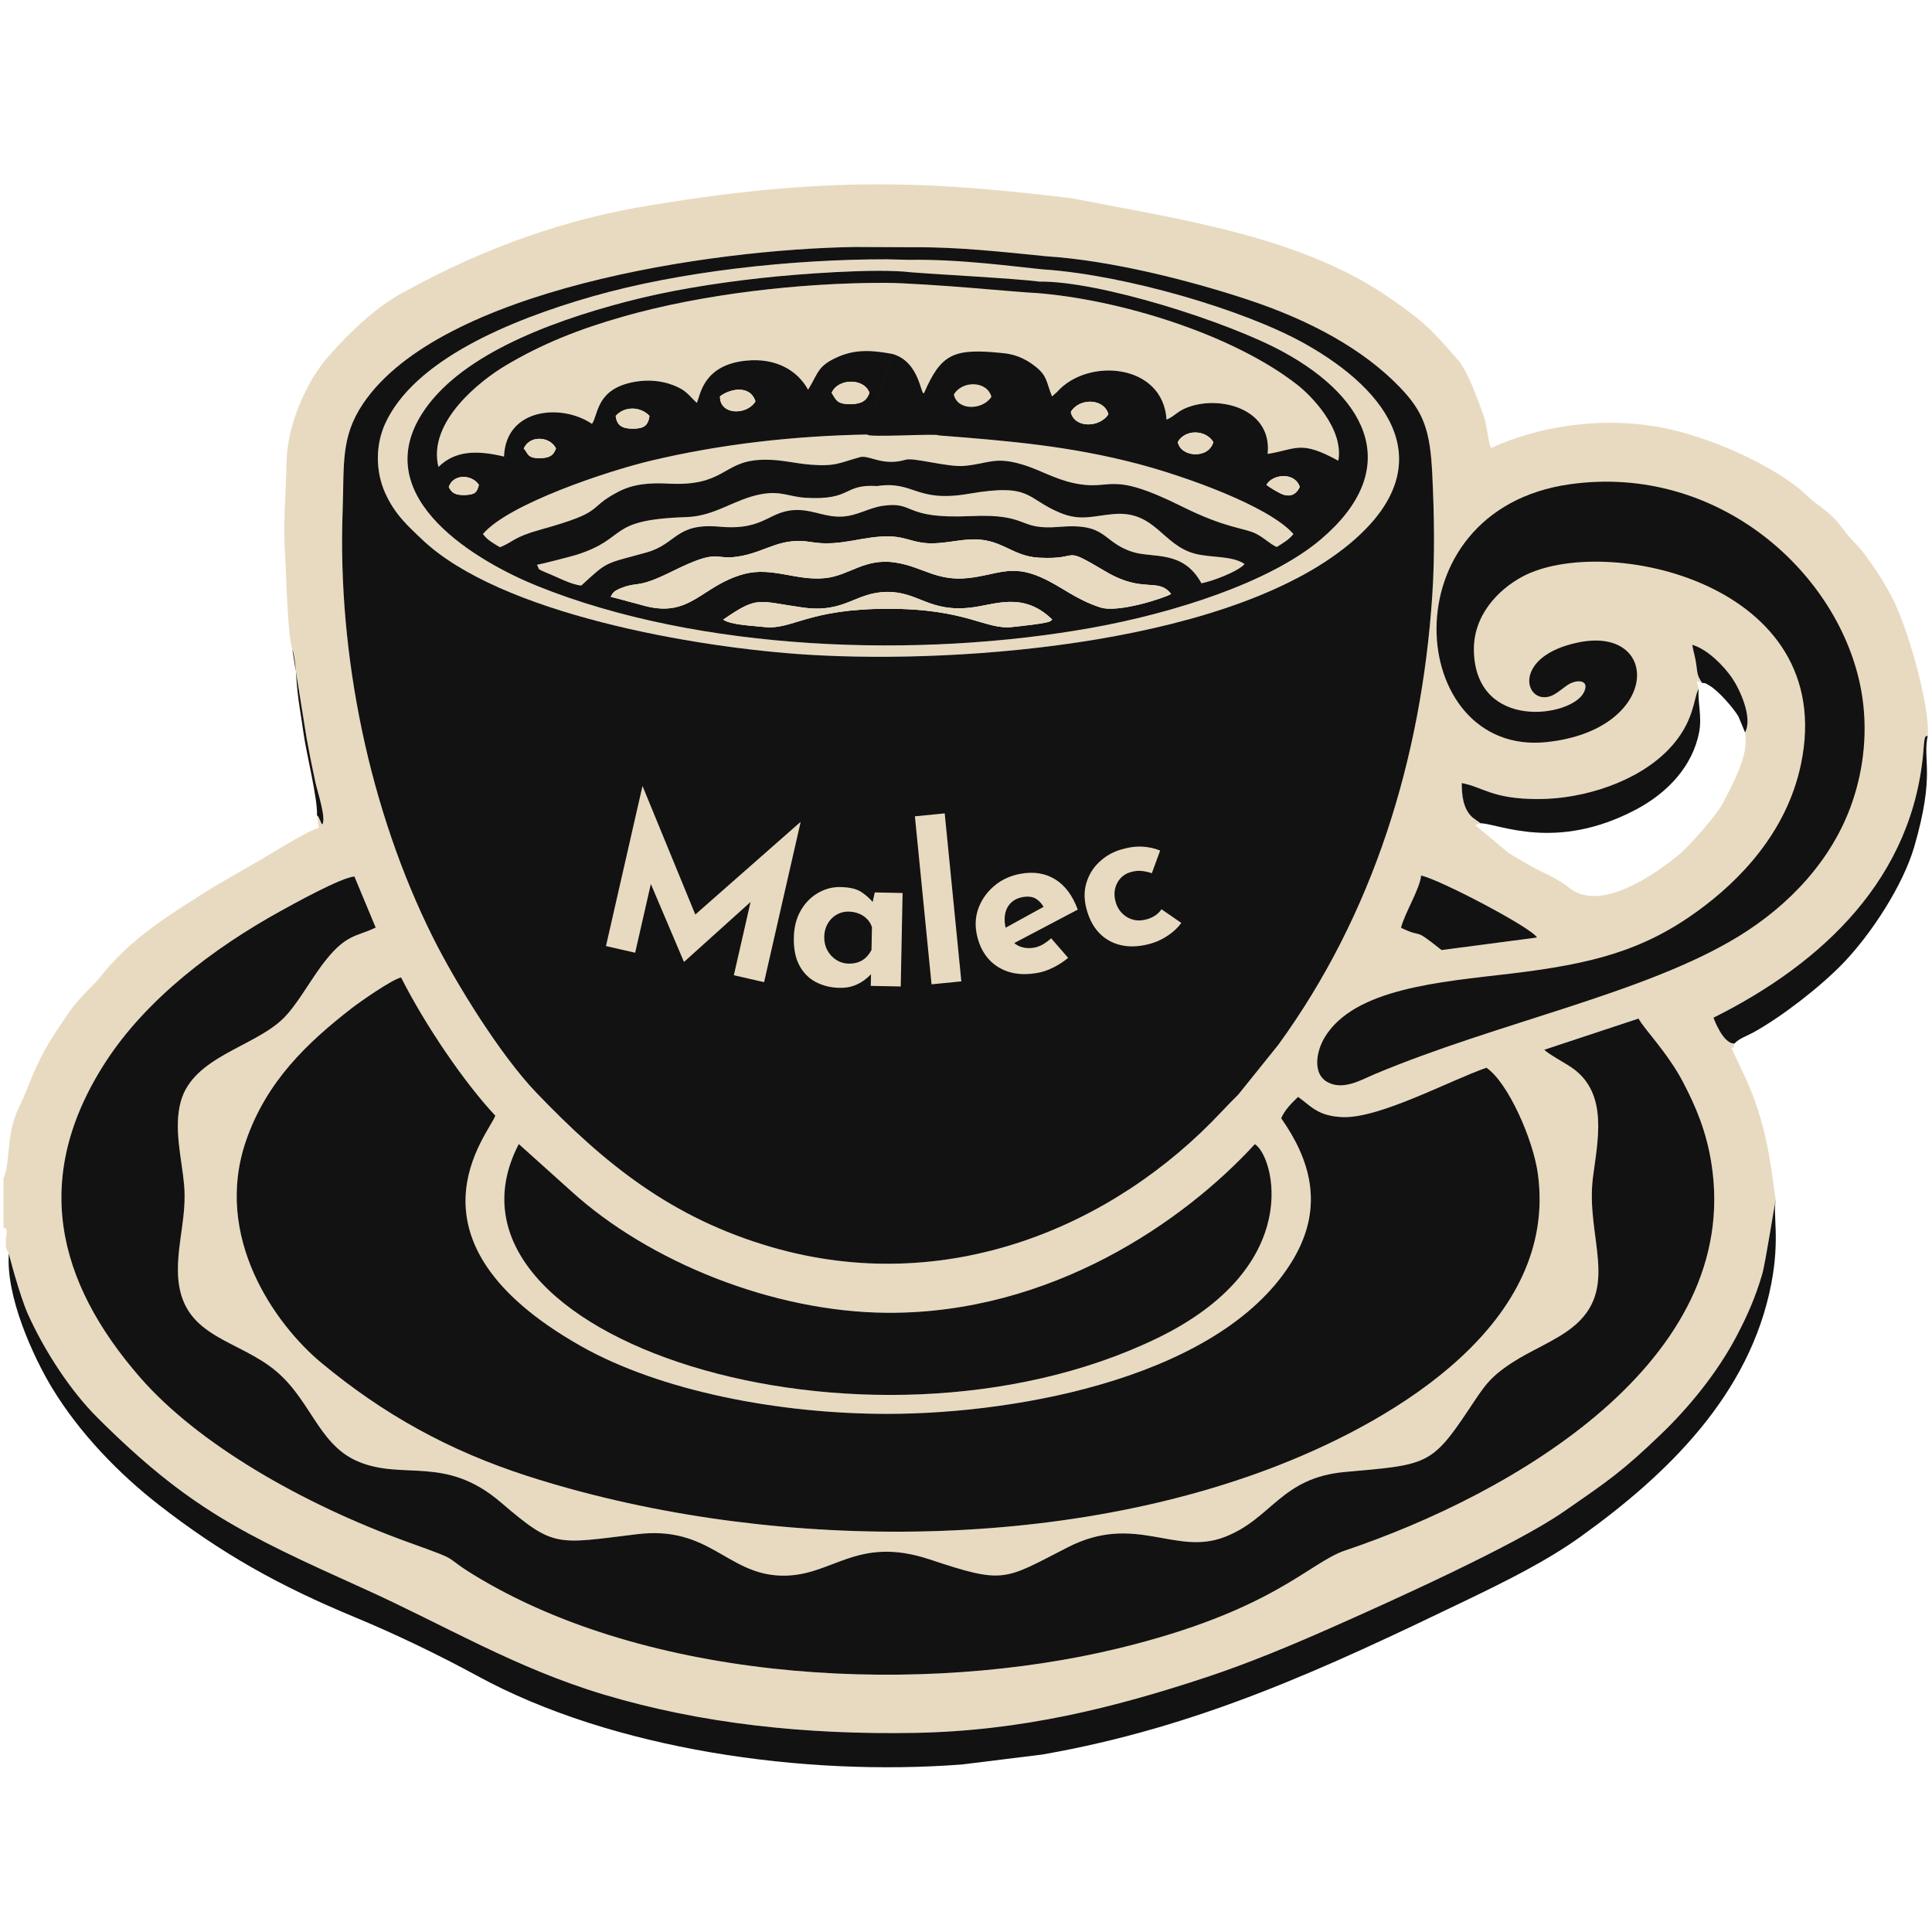 <?xml version="1.0" encoding="UTF-8"?>
<!DOCTYPE svg PUBLIC "-//W3C//DTD SVG 1.1//EN" "http://www.w3.org/Graphics/SVG/1.1/DTD/svg11.dtd">
<!-- Creator: CorelDRAW 2021 (64-Bit) -->
<svg xmlns="http://www.w3.org/2000/svg" xml:space="preserve" width="43.349mm" height="43.349mm" version="1.1" style="shape-rendering:geometricPrecision; text-rendering:geometricPrecision; image-rendering:optimizeQuality; fill-rule:evenodd; clip-rule:evenodd"
viewBox="0 0 4334.92 4334.92"
 xmlns:xlink="http://www.w3.org/1999/xlink"
 xmlns:xodm="http://www.corel.com/coreldraw/odm/2003">
 <defs>
  <style type="text/css">
   <![CDATA[
    .fil2 {fill:none}
    .fil1 {fill:#121212}
    .fil0 {fill:#E8DAC0}
    .fil3 {fill:#E8DAC0;fill-rule:nonzero}
   ]]>
  </style>
 </defs>
 <g id="Capa_x0020_1">
  <g id="_1990418853200">
   <g>
    <path class="fil0" d="M1164.05 2566.92l116.6 104.8c175.21,159.88 454.87,272.31 710.11,273.83 367.19,2.18 665.27,-204.4 824.73,-378.37 42.26,24.32 116.13,273.68 -220.38,436.06 -649.59,313.48 -1657.44,-1.54 -1431.06,-436.32zm1710.56 -57.89c8.2,-18.95 24.02,-34.75 38,-47.91 28.52,20.22 44.21,43.6 100.76,45.38 83.1,2.61 238.16,-81.59 321.75,-110.82 48.53,32.89 105.03,161.1 115.5,238.2 45.25,333.44 -315.71,549.55 -581.04,653.55 -508.26,199.24 -1170.16,190.6 -1686.14,24.41 -176.58,-56.88 -323.29,-138.62 -462,-253.62 -103.06,-85.44 -244.23,-281.94 -169.28,-499.03 45.84,-132.79 137.09,-219.45 236.52,-296.73 17.35,-13.48 89.94,-64.54 111.25,-69.36 53.71,106.39 141.91,236.2 211.45,310.12 -11.93,37.73 -229.72,277.96 191.18,516.57 179.8,101.93 446.63,152.57 688.2,152.57 301.2,-0.01 756.96,-85.75 911.36,-347.56 70.14,-118.94 36.75,-224.38 -27.51,-315.77zm268.87 -427.31c7.92,-32.18 43.15,-88.91 45.05,-117.2 38.93,7.34 249.97,117.78 260.04,139.04l-214.15 28.13c-69.05,-54.93 -36.69,-23.6 -90.94,-49.97zm321.41 273.67l211.6 -70.01c12.48,23.43 65.14,76.36 99.88,142.59 29.22,55.73 52.33,111.14 63.51,181.54 70.45,443.59 -443.74,742.12 -821.75,869.4 -81.62,27.49 -161.46,135.66 -509.84,219.86 -432.98,104.66 -1029.56,79.48 -1427.79,-154.64 -101.66,-59.75 -29.15,-34.97 -162.04,-82.87 -242.63,-87.45 -475.51,-222.95 -604.06,-370.58 -188.18,-216.11 -244.41,-450.04 -77.48,-707.87 91.85,-141.86 243.36,-256.15 391.46,-338.02 29.51,-16.31 137.22,-76.14 166.85,-78.23l47.75 114.62c-43.14,21.53 -67.23,12.28 -121.33,85.44 -28.69,38.8 -57.2,90.74 -86.95,119.47 -65.57,63.32 -200.62,85.2 -228.73,184.38 -17.04,60.12 1.92,128.92 7.14,187.72 6.05,68.23 -14.08,125.15 -13.88,191.74 0.42,142.94 116.33,150.78 205.25,214.83 92.42,66.57 105.33,174.56 198.55,214.31 102.03,43.51 195.54,-15.41 320.91,91.99 119.94,102.74 123.32,93.39 305.68,71.27 161.71,-19.61 200.41,88.5 321.22,92.94 116.21,4.28 168.6,-91.79 335.42,-36.26 168.74,56.17 165.4,46.42 309.87,-27.44 151.02,-77.21 239.97,20.06 351.48,-22.89 106.93,-41.17 125.99,-133.06 270.68,-145.99 181.31,-16.19 193.03,-13.87 276.05,-138.36 36.11,-54.15 46.3,-72.79 98.98,-107.21 41.87,-27.35 95.39,-48 133.44,-77.88 110.49,-86.75 30.37,-203.01 47.39,-337.22 10.48,-82.54 35.02,-187.41 -45.31,-245 -16.43,-11.78 -51.93,-30.02 -63.95,-41.63zm450.55 -712.04c6.93,41.16 -12.29,81.68 -26.5,113.13 -6.37,14.08 -14.88,28.66 -22.6,44.52 -11.93,24.5 -74.82,96.22 -97,114.78 -54.13,45.32 -176.24,130.67 -245.8,78.09 -38.07,-28.78 -51.81,-30 -88.45,-50.69 -17.39,-9.83 -28.71,-16.14 -45.21,-26.24 -7.12,-4.36 -2.53,-1.21 -8.37,-5.92l-71.17 -59.48 11.6 -4.38 -17.78 -12.8c-21.49,-19.09 -24.51,-50.85 -24.29,-77.37 48.26,9.07 67.55,35.75 170.48,35.91 104.58,0.16 223.59,-39.54 292.38,-110.16 61.16,-62.8 56.62,-118.85 68.83,-136.98l-4.33 -17.44 11.5 3.79c-9.99,-17.19 -9.54,-16.03 -12.68,-40.8 -1.99,-15.61 -6.63,-29.94 -9.12,-44.57 34.96,10.17 71.52,48.33 89.3,74.26 16.94,24.7 47.31,89.11 29.21,122.35zm-410.15 -377.86c0,0 0,0 0,0l0 0zm-2521.52 -217.71c36.61,-36.55 85.68,-38.25 147.1,-23.32 3.81,-108.53 128.75,-119.85 197.31,-73.43 14.63,-19.54 8.09,-78.85 96.18,-94.36 28.88,-5.09 59.01,-2.76 84.79,7.08 30.32,11.58 32.8,19.83 54.29,40.24 7.72,-14.78 12.08,-84.83 110.36,-94.78 67.86,-6.87 116.01,22.53 139.31,65.25 23.71,-38.1 20.43,-53.48 68.05,-74.11 40.05,-17.35 77.35,-14.32 120.74,-6.26 -2.35,30.01 -43.89,159.65 -55.68,180.82 -167.07,3.26 -329.13,21.52 -485.84,58.79 -96.27,22.89 -319.76,96.92 -376.83,164.58 10.32,13.57 22.16,20.02 38.18,29.56 28.8,-11.04 29.14,-22.3 90.66,-39.37 151.25,-41.95 100.03,-46.12 175.03,-85.11 33.48,-17.41 68.73,-20.49 113.61,-18.2 122.73,6.28 120.71,-47.89 201.42,-53.14 44.79,-2.92 75.27,7.19 115.37,10.52 57.36,4.75 67.31,-4.72 110.18,-16.34 -11.71,76.37 -32.12,95.9 -119.88,90.73 -37.87,-2.23 -55.12,-16.04 -99.12,-8.29 -61.31,10.79 -102.87,49.44 -169.35,51.61 -181.38,5.94 -127.38,46.82 -246.4,84.69 -10.9,3.47 -78.6,20.86 -88.43,22.34 10.65,19.31 -4.56,1.9 8.52,12.21 0.32,0.25 11.15,4.99 13.35,5.86 24.54,9.58 53.49,26.08 77.48,28.51 61.11,-55.93 50.22,-47.63 146.54,-74.33 68.23,-18.92 64.69,-66.78 164.13,-57.74 105.44,9.58 109.95,-39.98 179.24,-37.36 34.12,1.3 59.34,16.59 96.06,14.61 33.72,-1.81 58.52,-19.52 90.91,-24.14 73.73,-10.53 42.62,30.06 196.96,23.14 134.92,-6.05 102.67,32.31 199.19,24.1 108.41,-9.22 94.01,33.75 163.76,56.18 46.16,14.84 113.62,-5.1 154.71,70.42 23.39,-4.1 83,-26.56 96.84,-43.24 -28.29,-19.12 -74.03,-13.55 -110.77,-22.99 -73.76,-18.96 -89.4,-96.71 -182.1,-89.14 -46.93,3.84 -74.24,16.54 -120.66,-2.6 -78.06,-32.19 -63.16,-67.21 -204.72,-42.92 -120.83,20.74 -121.55,-29.52 -206.49,-17.29l-36.17 -9.32 99.75 -49.48c16.39,-6.45 94.84,17.08 132.46,13.59 54.87,-5.09 68.08,-22 131.83,-2.55 37.15,11.32 70.21,31.61 112.48,40.94 90.15,19.91 74.88,-31.51 244.49,53 98.74,49.21 139.31,47.57 164.97,60.49 20.33,10.24 29.67,21.98 47.02,30.1 15.33,-9.38 26.78,-16.09 37.6,-29.05 -55.31,-63.19 -245.47,-130.4 -350.09,-157.77 -150.55,-39.4 -285.78,-51.17 -446.51,-63.55 8.49,-17.94 42.31,-43.42 56.63,-62.51 32.45,-1.52 41.12,-1.23 59.17,-17.37 0.02,-19.92 -1.18,-18.54 -13.54,-30.08 9.29,-25.48 34.22,-43.72 43.9,-74.5 32.2,3.02 56.05,17.02 74.22,32.11 23.75,19.72 21.55,32.25 34.48,64.92l11.56 -10.37c68.8,-77.57 237.65,-63.55 245.39,62.44 21.76,-9.43 24.13,-20.95 56.17,-30.63 73.37,-22.16 180.95,10.61 170.64,107.52 66.16,-10.62 72.88,-31.57 158.64,15.22 12.83,-72.1 -61.83,-146.64 -91.72,-170.06 -145.94,-114.35 -400.62,-191.92 -586.73,-206.26l7.24 -25.58c134.84,-1.68 423.47,89.92 547.75,157.82 194.36,106.18 267.34,265.55 83.9,420.88 -114.35,96.82 -331.04,165.28 -512.77,197.94 -387.89,69.71 -880.37,53.19 -1244.14,-93.31 -130.29,-52.48 -381.99,-195.29 -259.25,-387.38 80,-125.19 272.52,-202.48 459.35,-251.16 95.89,-24.99 196.9,-41.1 301.59,-52.79 78.65,-8.78 263.33,-24.25 336.65,-12.8 1.13,34.97 -22.45,23.67 -58.77,23.62 -189.68,-0.29 -410.24,24.94 -588.94,76.04 -98.47,28.16 -181.09,60.82 -263.8,110.26 -52.99,31.67 -174.8,124.8 -149.45,226.85zm1006.99 -465.94c-216.1,-0.22 -465.8,27.26 -661.97,83.38 -187.19,53.56 -399.71,143.38 -464.6,285.37 -22.09,48.35 -21.47,107.04 -0.31,154.81 21.66,48.89 52.6,75.83 82.78,104.66 174.86,167.11 612.89,243.08 864.72,258.83 356.16,22.27 966.63,-27.53 1228.42,-258.67 190.53,-168.22 81.65,-330.6 -112.59,-439.31 -136.9,-76.63 -403.21,-153.74 -583.85,-166.21l4.16 -29.67c145.96,9.39 320.22,53.95 448.83,96.18 143.13,47.01 262.41,112.22 344.72,197.81 53.24,55.36 67.82,96.21 72.58,194.73 4.39,90.82 6.04,183.12 -0.09,273.91 -24.72,366.6 -133.26,715.13 -345.47,1006.78l-89.92 111.8c-15.65,15.71 -22.57,22.47 -35.59,36.42 -244.29,261.77 -621.01,419.05 -1011.76,305.44 -223.65,-65.03 -373.75,-186.06 -527.6,-346.58 -80.4,-83.88 -180.57,-245.34 -232.17,-348.83 -141.43,-283.7 -214.17,-631.01 -202.24,-957.41 3.74,-102.17 -5.09,-164.15 45.81,-239.6 172.93,-256.38 778.85,-346.77 1104.12,-351.49l134.24 0.61 -1.08 9.98 -1.52 14.07c-5.45,2.09 -3.23,2.97 -11.84,4.18l-47.78 -1.19zm-527.32 -121.82c-192.37,29.8 -379.36,97.63 -549.38,191.1 -66.43,33.48 -127.79,92.64 -176.8,148.05 -52.1,58.91 -92.51,157.49 -94.2,235.86 -1.64,75.58 -8.29,137.92 -3.4,211.04 2.66,39.89 5.43,180.07 16.08,209.52l32.04 199.72c6.12,33.99 12.68,66.67 19.96,100.2 4.66,21.44 24.59,80.03 15.47,94.45 -6.43,-8.67 0.4,0.84 -4.83,-8.92 -7.14,-13.32 0.6,-3.53 -7.2,-11.8l4.14 28.22c-23.4,4.62 -130.61,72.79 -145.71,80.44l-91.19 52.67c-98.49,62.68 -184.97,112.91 -258.29,207.38 -7.03,9.06 -43.63,41.68 -65.55,73.74 -51.48,75.3 -65.11,98.62 -98.66,183.33 -13.03,32.91 -26.95,47.02 -34.41,105.67 -3.22,25.33 -4.15,63.29 -13.69,83.16l0 111.35c13.1,0 5.06,15.19 5.23,27.58 0.21,15.64 -1.14,19.03 7.02,28.07 -4.01,-8.65 24.25,97.17 42.59,137.75 37.19,82.31 94.81,171.36 156.4,232.68 203.19,202.29 324.18,260.14 596.52,382.95 182.57,82.33 339.81,178.24 539.83,238.07 217.65,65.12 452.12,90.3 697.77,85.83 239.04,-4.36 446.57,-56.36 653.93,-125.02 94.18,-31.19 189.51,-71.02 278.45,-110.34 133.42,-58.98 413.36,-185.17 522.21,-260.51 101.04,-69.94 130.44,-89.23 219.26,-174.44 60.5,-58.01 125.71,-136.7 169.27,-219.72 23.85,-45.43 41.78,-85.4 57.58,-138.98 7.68,-26.06 28.27,-162.55 30.6,-166.23l-1.59 -9.29c-11.01,-85.15 -22.56,-166.77 -63.94,-259.47l-34.35 -73.54c15.87,-0.06 0.32,1.83 7.45,-9.28 -25.67,2.04 -46.91,-55.64 -47.37,-57.94 244.08,-121.74 450.24,-313.88 471.47,-605.17 2.52,-34.45 5.08,-23.2 9.27,-28.04 5.14,-60.79 -40.37,-227.56 -75.72,-301 -17.87,-37.12 -59.98,-103.19 -86.19,-129.43 -42.13,-42.17 -23.87,-43.41 -95.72,-95.45l-30.49 -27.63c-3.43,-3.13 -12.54,-9.66 -16.46,-12.49 -79.83,-57.53 -204.56,-109.8 -303.44,-126.85 -124.88,-21.53 -261.69,-2.34 -372.18,47.86 -7.09,-17.6 -8.34,-50.62 -16.77,-73.59 -11.57,-31.51 -35.91,-102.79 -60.07,-127.16 -59.7,-68.69 -73.48,-82.14 -148.26,-134.55 -200.92,-140.8 -479.99,-178.77 -717.51,-225.39 -281.21,-32.8 -518.6,-54.55 -939.17,15.54z"/>
   </g>
   <path class="fil1" d="M2038.54 583.03c115.58,-2.23 242.14,15.75 304.82,21.67l4.16 -29.67c-98.18,-9.82 -197.39,-20.84 -294.54,-20.23l-134.24 -0.61c-325.27,4.72 -931.19,95.11 -1104.12,351.49 -50.9,75.45 -42.07,137.43 -45.81,239.6 -11.93,326.4 60.81,673.71 202.24,957.41 51.6,103.49 151.77,264.95 232.17,348.83 153.85,160.52 303.95,281.55 527.6,346.58 390.75,113.61 767.47,-43.67 1011.76,-305.44 13.02,-13.95 19.94,-20.71 35.59,-36.42l89.92 -111.8c212.21,-291.65 320.75,-640.18 345.47,-1006.78 6.13,-90.79 4.48,-183.09 0.09,-273.91 -4.76,-98.52 -19.34,-139.37 -72.58,-194.73 -82.31,-85.59 -201.59,-150.8 -344.72,-197.81 -128.61,-42.23 -302.87,-86.79 -448.83,-96.18l-4.16 29.67c180.64,12.47 446.95,89.58 583.85,166.21 194.24,108.71 303.12,271.09 112.59,439.31 -261.79,231.14 -872.26,280.94 -1228.42,258.67 -251.83,-15.75 -689.86,-91.72 -864.72,-258.83 -30.18,-28.83 -61.12,-55.77 -82.78,-104.66 -21.16,-47.77 -21.78,-106.46 0.31,-154.81 64.89,-141.99 277.41,-231.81 464.6,-285.37 196.17,-56.12 445.87,-83.6 661.97,-83.38l47.78 1.19z"/>
   <path class="fil1" d="M2874.61 2509.03c64.26,91.39 97.65,196.83 27.51,315.77 -154.4,261.81 -610.16,347.55 -911.36,347.56 -241.57,0 -508.4,-50.64 -688.2,-152.57 -420.9,-238.61 -203.11,-478.84 -191.18,-516.57 -69.54,-73.92 -157.74,-203.73 -211.45,-310.12 -21.31,4.82 -93.9,55.88 -111.25,69.36 -99.43,77.28 -190.68,163.94 -236.52,296.73 -74.95,217.09 66.22,413.59 169.28,499.03 138.71,115 285.42,196.74 462,253.62 515.98,166.19 1177.88,174.83 1686.14,-24.41 265.33,-104 626.29,-320.11 581.04,-653.55 -10.47,-77.1 -66.97,-205.31 -115.5,-238.2 -83.59,29.23 -238.65,113.43 -321.75,110.82 -56.55,-1.78 -72.24,-25.16 -100.76,-45.38 -13.98,13.16 -29.8,28.96 -38,47.91z"/>
   <path class="fil1" d="M3464.89 2355.39c12.02,11.61 47.52,29.85 63.95,41.63 80.33,57.59 55.79,162.46 45.31,245 -17.02,134.21 63.1,250.47 -47.39,337.22 -38.05,29.88 -91.57,50.53 -133.44,77.88 -52.68,34.42 -62.87,53.06 -98.98,107.21 -83.02,124.49 -94.74,122.17 -276.05,138.36 -144.69,12.93 -163.75,104.82 -270.68,145.99 -111.51,42.95 -200.46,-54.32 -351.48,22.89 -144.47,73.86 -141.13,83.61 -309.87,27.44 -166.82,-55.53 -219.21,40.54 -335.42,36.26 -120.81,-4.44 -159.51,-112.55 -321.22,-92.94 -182.36,22.12 -185.74,31.47 -305.68,-71.27 -125.37,-107.4 -218.88,-48.48 -320.91,-91.99 -93.22,-39.75 -106.13,-147.74 -198.55,-214.31 -88.92,-64.05 -204.83,-71.89 -205.25,-214.83 -0.2,-66.59 19.93,-123.51 13.88,-191.74 -5.22,-58.8 -24.18,-127.6 -7.14,-187.72 28.11,-99.18 163.16,-121.06 228.73,-184.38 29.75,-28.73 58.26,-80.67 86.95,-119.47 54.1,-73.16 78.19,-63.91 121.33,-85.44l-47.75 -114.62c-29.63,2.09 -137.34,61.92 -166.85,78.23 -148.1,81.87 -299.61,196.16 -391.46,338.02 -166.93,257.83 -110.7,491.76 77.48,707.87 128.55,147.63 361.43,283.13 604.06,370.58 132.89,47.9 60.38,23.12 162.04,82.87 398.23,234.12 994.81,259.3 1427.79,154.64 348.38,-84.2 428.22,-192.37 509.84,-219.86 378.01,-127.28 892.2,-425.81 821.75,-869.4 -11.18,-70.4 -34.29,-125.81 -63.51,-181.54 -34.74,-66.23 -87.4,-119.16 -99.88,-142.59l-211.6 70.01z"/>
   <path class="fil1" d="M1622.65 1390.33c78.36,-54.13 76.88,-41.54 178.24,-27.26 95.62,13.48 117.41,-34.44 189.78,-34.95 70.44,-0.49 94.14,46.2 188.46,35.05 54.19,-6.4 116.93,-36.5 182.05,27.16 -1.06,0.78 -2.6,0.73 -3.19,2.3 -2.27,6.04 -79.43,13.37 -86.15,14.16 -61.04,7.11 -101.34,-41.31 -281.08,-40.85 -181.1,0.45 -213.37,48.42 -277.01,40.86 -24.82,-2.96 -73.1,-4.29 -91.1,-16.47zm-252.34 -51.27c4.53,-7.47 3.86,-12.8 28.94,-21.61 34.7,-12.2 31.67,2.79 108.67,-35.29 114.91,-56.85 88.31,-21.03 158.12,-35.22 56.4,-11.47 86.43,-41.83 154.08,-30.66 68.43,11.3 116.77,-15.38 180.42,-12.53 30.78,1.37 49.8,13.6 81.39,15.18 30.55,1.52 61.01,-6.18 91.26,-8.31 73.53,-5.18 94.68,37.44 158.27,40.75 99.33,5.17 45.58,-30.25 150.7,31.71 83.41,49.16 116.22,11.73 145.46,49.64 -13.97,8.64 -118.64,43.26 -158.89,30.14 -57.3,-18.69 -86.2,-46.85 -133.04,-67.55 -67.62,-29.88 -98.07,-5.45 -162.64,1.62 -72.65,7.94 -103.12,-25.86 -165.23,-34.92 -68.45,-9.99 -102.11,29.55 -156.41,35.13 -64.79,6.65 -119.6,-26.2 -182.84,-8.96 -93.78,25.58 -118.45,97.68 -219.8,71.81 -26.21,-6.69 -52.98,-14.59 -78.46,-20.93zm-363.36 -246.41c10.03,-30.1 51.89,-28.47 67.52,-4.8 -4.17,18.14 -10.22,21.9 -30,22.76 -22.45,0.97 -30.9,-4.36 -37.52,-17.96zm1834.66 -4.8c13.24,-24.27 64.02,-29.49 74.72,4.8 -6.93,14.67 -18,22.43 -35.46,17.63 -9.93,-2.73 -35.37,-18.69 -39.26,-22.43zm-1666.36 -81.62c13.89,-31.08 59.5,-26.58 72.21,0 -5.43,14.72 -12.8,21.14 -34.48,21.68 -30.5,0.77 -27.4,-10.05 -37.73,-21.68zm1467.43 -14.4c16.08,-28.94 62.4,-28.33 79.7,0 -10.41,38.73 -73.35,34.27 -79.7,0zm-1261.25 -58.47c19.66,-22.4 55.46,-21.76 75.86,-0.16 -3.07,22.06 -13.04,28.84 -38,28.66 -24.08,-0.19 -35.17,-7.72 -37.86,-28.5zm1021.13 -8.75c18.22,-32 74.32,-31.58 84.37,4.8 -18.98,30.06 -75.81,32.33 -84.37,-4.8zm-787.01 -35.24c21.26,-16.65 67.2,-27.16 79.49,11.23 -19.79,32.04 -80.58,30.8 -79.49,-11.23zm250.49 -7.97c13.69,-32.61 72.73,-33.88 84.75,0 -5.9,17.37 -17.43,25.07 -41.66,25.32 -31.09,0.31 -32.52,-8.34 -43.09,-25.32zm-882.27 166.38c-25.35,-102.05 96.46,-195.18 149.45,-226.85 82.71,-49.44 165.33,-82.1 263.8,-110.26 178.7,-51.1 399.26,-76.33 588.94,-76.04 104.9,1.37 296.45,21.08 338.45,22.76l7.24 -25.58c-53.02,-6.9 -226.41,-15.9 -286.92,-20.8 -76.9,-9.91 -258,4.02 -336.65,12.8 -104.69,11.69 -205.7,27.8 -301.59,52.79 -186.83,48.68 -379.35,125.97 -459.35,251.16 -122.74,192.09 128.96,334.9 259.25,387.38 363.77,146.5 856.25,163.02 1244.14,93.31 181.73,-32.66 398.42,-101.12 512.77,-197.94 183.44,-155.33 110.46,-314.7 -83.9,-420.88 -124.28,-67.9 -412.91,-159.5 -547.75,-157.82l-7.24 25.58c186.11,14.34 440.79,91.91 586.73,206.26 29.89,23.42 104.55,97.96 91.72,170.06 -85.76,-46.79 -92.48,-25.84 -158.64,-15.22 10.31,-96.91 -97.27,-129.68 -170.64,-107.52 -32.04,9.68 -34.41,21.2 -56.17,30.63 -7.74,-125.99 -176.59,-140.01 -245.39,-62.44l-11.56 10.37c-12.93,-32.67 -10.73,-45.2 -34.48,-64.92 -18.17,-15.09 -42.02,-29.09 -74.22,-32.11 -111.6,-11.7 -139.59,0.16 -178.23,89.1 -7.59,10.12 -8.52,-70.38 -71.63,-87.51l-55.68 180.82c-2.31,7.55 161.75,-2.94 159.38,2.05 160.73,12.38 295.96,24.15 446.51,63.55 104.62,27.37 294.78,94.58 350.09,157.77 -10.82,12.96 -22.27,19.67 -37.6,29.05 -17.35,-8.12 -26.69,-19.86 -47.02,-30.1 -25.66,-12.92 -66.23,-11.28 -164.97,-60.49 -169.61,-84.51 -154.34,-33.09 -244.49,-53 -42.27,-9.33 -75.33,-29.62 -112.48,-40.94 -63.75,-19.45 -76.96,-2.54 -131.83,2.55 -37.62,3.49 -116.07,-20.04 -132.46,-13.59 -52.76,15.41 -82.51,-12.89 -103.35,-5.56l-119.88 90.73c104.18,6.18 82.89,-31.38 159.65,-26.37 84.94,-12.23 85.66,38.03 206.49,17.29 141.56,-24.29 126.66,10.73 204.72,42.92 46.42,19.14 73.73,6.44 120.66,2.6 92.7,-7.57 108.34,70.18 182.1,89.14 36.74,9.44 82.48,3.87 110.77,22.99 -13.84,16.68 -73.45,39.14 -96.84,43.24 -41.09,-75.52 -108.55,-55.58 -154.71,-70.42 -69.75,-22.43 -55.35,-65.4 -163.76,-56.18 -96.52,8.21 -64.27,-30.15 -199.19,-24.1 -154.34,6.92 -123.23,-33.67 -196.96,-23.14 -32.39,4.62 -57.19,22.33 -90.91,24.14 -36.72,1.98 -61.94,-13.31 -96.06,-14.61 -69.29,-2.62 -73.8,46.94 -179.24,37.36 -99.44,-9.04 -95.9,38.82 -164.13,57.74 -96.32,26.7 -85.43,18.4 -146.54,74.33 -23.99,-2.43 -52.94,-18.93 -77.48,-28.51 -2.2,-0.87 -13.03,-5.61 -13.35,-5.86 -13.08,-10.31 2.13,7.1 -8.52,-12.21 9.83,-1.48 77.53,-18.87 88.43,-22.34 119.02,-37.87 65.02,-78.75 246.4,-84.69 66.48,-2.17 108.04,-40.82 169.35,-51.61 44,-7.75 61.25,6.06 99.12,8.29l119.88 -90.73c-42.87,11.62 -52.82,21.09 -110.18,16.34 -40.1,-3.33 -70.58,-13.44 -115.37,-10.52 -80.71,5.25 -78.69,59.42 -201.42,53.14 -44.88,-2.29 -80.13,0.79 -113.61,18.2 -75,38.99 -23.78,43.16 -175.03,85.11 -61.52,17.07 -61.86,28.33 -90.66,39.37 -16.02,-9.54 -27.86,-15.99 -38.18,-29.56 57.07,-67.66 280.56,-141.69 376.83,-164.58 156.71,-37.27 318.77,-55.53 485.84,-58.79l55.68 -180.82c-43.39,-8.06 -80.69,-11.09 -120.74,6.26 -47.62,20.63 -44.34,36.01 -68.05,74.11 -23.3,-42.72 -71.45,-72.12 -139.31,-65.25 -98.28,9.95 -102.64,80 -110.36,94.78 -21.49,-20.41 -23.97,-28.66 -54.29,-40.24 -25.78,-9.84 -55.91,-12.17 -84.79,-7.08 -88.09,15.51 -81.55,74.82 -96.18,94.36 -68.56,-46.42 -193.5,-35.1 -197.31,73.43 -61.42,-14.93 -110.49,-13.23 -147.1,23.32z"/>
   <path class="fil1" d="M1164.05 2566.92c-226.38,434.78 781.47,749.8 1431.06,436.32 336.51,-162.38 262.64,-411.74 220.38,-436.06 -159.46,173.97 -457.54,380.55 -824.73,378.37 -255.24,-1.52 -534.9,-113.95 -710.11,-273.83l-116.6 -104.8z"/>
   <path class="fil1" d="M20.07 2810.85c-8.42,97.53 55.81,235.97 97.23,304.09 61.67,101.41 150.04,192.13 238.45,261.03 140.93,109.82 270.51,182.3 442.54,253.53 88.92,36.82 189.11,85.18 272.69,130.79 303.97,165.86 733.79,225.91 1087.82,198.7l179.95 -22.29c352.55,-61.59 633.96,-193.34 950.2,-345.55 92,-44.28 181.96,-89.19 256.18,-142.31 194.82,-139.44 381.31,-319.06 429.33,-569.18 19.57,-101.95 2.92,-155.08 10.02,-186.77 -2.33,3.68 -22.92,140.17 -30.6,166.23 -15.8,53.58 -33.73,93.55 -57.58,138.98 -43.56,83.02 -108.77,161.71 -169.27,219.72 -88.82,85.21 -118.22,104.5 -219.26,174.44 -108.85,75.34 -388.79,201.53 -522.21,260.51 -88.94,39.32 -184.27,79.15 -278.45,110.34 -207.36,68.66 -414.89,120.66 -653.93,125.02 -245.65,4.47 -480.12,-20.71 -697.77,-85.83 -200.02,-59.83 -357.26,-155.74 -539.83,-238.07 -272.34,-122.81 -393.33,-180.66 -596.52,-382.95 -61.59,-61.32 -119.21,-150.37 -156.4,-232.68 -18.34,-40.58 -46.6,-146.4 -42.59,-137.75z"/>
   <path class="fil0" d="M1370.31 1339.06c25.48,6.34 52.25,14.24 78.46,20.93 101.35,25.87 126.02,-46.23 219.8,-71.81 63.24,-17.24 118.05,15.61 182.84,8.96 54.3,-5.58 87.96,-45.12 156.41,-35.13 62.11,9.06 92.58,42.86 165.23,34.92 64.57,-7.07 95.02,-31.5 162.64,-1.62 46.84,20.7 75.74,48.86 133.04,67.55 40.25,13.12 144.92,-21.5 158.89,-30.14 -29.24,-37.91 -62.05,-0.48 -145.46,-49.64 -105.12,-61.96 -51.37,-26.54 -150.7,-31.71 -63.59,-3.31 -84.74,-45.93 -158.27,-40.75 -30.25,2.13 -60.71,9.83 -91.26,8.31 -31.59,-1.58 -50.61,-13.81 -81.39,-15.18 -63.65,-2.85 -111.99,23.83 -180.42,12.53 -67.65,-11.17 -97.68,19.19 -154.08,30.66 -69.81,14.19 -43.21,-21.63 -158.12,35.22 -77,38.08 -73.97,23.09 -108.67,35.29 -25.08,8.81 -24.41,14.14 -28.94,21.61z"/>
   <path class="fil1" d="M3321.94 1847.16c42.84,1.41 169.12,63.95 348.27,-30.46 71.08,-37.46 127.63,-97.25 142.31,-174.26 6.75,-35.39 -4.26,-70.75 -0.96,-96.68 -12.21,18.13 -7.67,74.18 -68.83,136.98 -68.79,70.62 -187.8,110.32 -292.38,110.16 -102.93,-0.16 -122.22,-26.84 -170.48,-35.91 -0.22,26.52 2.8,58.28 24.29,77.37l17.78 12.8z"/>
   <path class="fil1" d="M3892.05 2341.31c8.74,-10.69 28.8,-17.36 42.61,-25.07 64.65,-36.08 149.01,-101.49 200.45,-154.66 62.17,-64.27 134.61,-174.08 160.19,-262.4 47.52,-164.03 17.98,-192.66 30.12,-249.02 -4.19,4.84 -6.75,-6.41 -9.27,28.04 -21.23,291.29 -227.39,483.43 -471.47,605.17 0.46,2.3 21.7,59.98 47.37,57.94z"/>
   <path class="fil1" d="M3143.48 2081.72c54.25,26.37 21.89,-4.96 90.94,49.97l214.15 -28.13c-10.07,-21.26 -221.11,-131.7 -260.04,-139.04 -1.9,28.29 -37.13,85.02 -45.05,117.2z"/>
   <path class="fil0" d="M1622.65 1390.33c18,12.18 66.28,13.51 91.1,16.47 63.64,7.56 95.91,-40.41 277.01,-40.86 179.74,-0.46 220.04,47.96 281.08,40.85 6.72,-0.79 83.88,-8.12 86.15,-14.16 0.59,-1.57 2.13,-1.52 3.19,-2.3 -65.12,-63.66 -127.86,-33.56 -182.05,-27.16 -94.32,11.15 -118.02,-35.54 -188.46,-35.05 -72.37,0.51 -94.16,48.43 -189.78,34.95 -101.36,-14.28 -99.88,-26.87 -178.24,27.26z"/>
   <path class="fil1" d="M3818.73 1532.11c11.6,2.1 2.28,-2.12 16.75,6.1 19.53,11.08 53.63,49.94 65.12,69.36l14.84 35.78c18.1,-33.24 -12.27,-97.65 -29.21,-122.35 -17.78,-25.93 -54.34,-64.09 -89.3,-74.26 2.49,14.63 7.13,28.96 9.12,44.57 3.14,24.77 2.69,23.61 12.68,40.8z"/>
   <path class="fil0" d="M1866.04 881.4c10.57,16.98 12,25.63 43.09,25.32 24.23,-0.25 35.76,-7.95 41.66,-25.32 -12.02,-33.88 -71.06,-32.61 -84.75,0z"/>
   <path class="fil0" d="M2402.56 924.61c8.56,37.13 65.39,34.86 84.37,4.8 -10.05,-36.38 -66.15,-36.8 -84.37,-4.8z"/>
   <path class="fil0" d="M1615.55 889.37c-1.09,42.03 59.7,43.27 79.49,11.23 -12.29,-38.39 -58.23,-27.88 -79.49,-11.23z"/>
   <path class="fil0" d="M2642.68 991.83c6.35,34.27 69.29,38.73 79.7,0 -17.3,-28.33 -63.62,-28.94 -79.7,0z"/>
   <path class="fil0" d="M1381.43 933.36c2.69,20.78 13.78,28.31 37.86,28.5 24.96,0.18 34.93,-6.6 38,-28.66 -20.4,-21.6 -56.2,-22.24 -75.86,0.16z"/>
   <path class="fil0" d="M1175.25 1006.23c10.33,11.63 7.23,22.45 37.73,21.68 21.68,-0.54 29.05,-6.96 34.48,-21.68 -12.71,-26.58 -58.32,-31.08 -72.21,0z"/>
   <path class="fil0" d="M2880.87 1110.28c17.46,4.8 28.53,-2.96 35.46,-17.63 -10.7,-34.29 -61.48,-29.07 -74.72,-4.8 3.89,3.74 29.33,19.7 39.26,22.43z"/>
   <path class="fil0" d="M1044.47 1110.61c19.78,-0.86 25.83,-4.62 30,-22.76 -15.63,-23.67 -57.49,-25.3 -67.52,4.8 6.62,13.6 15.07,18.93 37.52,17.96z"/>
   <path class="fil1" d="M711.18 1829.24c7.8,8.27 0.06,-1.52 7.2,11.8 5.23,9.76 -1.6,0.25 4.83,8.92 9.12,-14.42 -10.81,-73.01 -15.47,-94.45 -7.28,-33.53 -13.84,-66.21 -19.96,-100.2l-32.04 -199.72c8.32,26.52 8.5,64.24 11.47,92.96 3.39,32.91 9.33,62.87 13.77,96.14 5.75,43.04 32.51,149.76 30.2,184.55z"/>
   <path class="fil1" d="M3523.09 1086.44c-414.95,57.92 -367.05,611.53 -53.05,578.62 257.4,-26.99 257.58,-262.18 71.1,-223.55 -149.2,30.91 -121.12,138.89 -63.4,120.9 14.1,-4.4 30.03,-19.64 41.94,-26.93 18.38,-11.24 48.8,-10.65 33.85,18.56 -28.31,55.31 -240.93,86.39 -246.51,-91.76 -2.54,-80.83 54.22,-139.31 109.25,-168.67 183.22,-97.77 710.05,12.55 624.65,421.12 -32.12,153.66 -138.66,261.9 -232.1,329.66 -121.93,88.41 -236.42,118.45 -418.92,140.15 -157.85,18.77 -351.33,32.95 -417.65,143.09 -19.65,32.64 -26.72,81.52 5.3,99.81 35.79,20.45 77.3,-4.86 106.11,-16.99 275.71,-116.09 606.6,-180.91 816.27,-308.9 113.36,-69.19 211.08,-171.3 255.87,-301.16 26.45,-76.7 35.95,-164.29 20.39,-250.75 -47.31,-262.74 -320.08,-509.68 -653.1,-463.2z"/>
   <path class="fil0" d="M2140.16 885.41c8.57,37.13 65.4,34.86 84.37,4.8 -10.05,-36.38 -66.14,-36.8 -84.37,-4.8z"/>
   <path class="fil2" d="M860.35 1824.81c596.94,516.56 1584.39,516.56 2265.04,0"/>
   <path class="fil3" d="M1359.62 2122.71l81.83 -358.55 0.47 0.11 129.48 315.18 -27.53 -13.18 251.45 -221.34 0.94 0.21 -81.84 358.55 -67.87 -15.49 46.9 -205.49 -3.79 36.07 -154.38 139.1 -0.93 -0.21 -82.01 -193.05 19.07 -29.63 -46.26 202.68 -65.53 -14.96zm523.99 93.74c-19.51,-0.39 -37.12,-4.66 -52.8,-12.81 -15.7,-8.16 -28.01,-20.49 -36.97,-36.99 -8.95,-16.5 -13.19,-37.4 -12.69,-62.69 0.47,-23.67 5.69,-44.06 15.63,-61.15 9.94,-17.1 22.84,-30.2 38.72,-39.33 15.86,-9.13 32.6,-13.52 50.2,-13.18 20.81,0.42 36.49,4.18 47.08,11.27 10.58,7.09 19.31,14.87 26.19,23.33l-3.04 8.11 6.84 -30.6 62.41 1.24 -4.16 209.76 -67.21 -1.33 0.91 -45.6 4.99 14.5c-0.64,-0.01 -2.6,1.79 -5.87,5.41 -3.27,3.61 -8.08,7.85 -14.42,12.68 -6.34,4.84 -14.1,9 -23.3,12.5 -9.19,3.5 -20.03,5.13 -32.51,4.88zm20.29 -54.34c8,0.16 15.22,-0.9 21.67,-3.17 6.45,-2.27 12.12,-5.68 17.02,-10.24 4.89,-4.54 9.16,-10.3 12.82,-17.26l1.02 -51.36c-2.42,-7.09 -6.14,-13.18 -11.16,-18.24 -5.03,-5.06 -11.03,-9.02 -18.02,-11.88 -6.98,-2.86 -14.79,-4.37 -23.44,-4.55 -9.6,-0.19 -18.53,2.12 -26.78,6.91 -8.26,4.8 -14.88,11.47 -19.85,20.02 -4.97,8.55 -7.57,18.42 -7.79,29.62 -0.23,11.2 2.13,21.33 7.07,30.39 4.95,9.06 11.62,16.24 19.99,21.53 8.38,5.29 17.53,8.03 27.45,8.23zm148.9 -330.5l66.89 -6.63 37.33 376.97 -66.89 6.62 -37.33 -376.96zm275.73 351.24c-25.2,4.52 -47.4,3.62 -66.57,-2.7 -19.19,-6.32 -34.84,-17.01 -46.96,-32.07 -12.13,-15.07 -20.15,-33.46 -24.05,-55.21 -3.72,-20.79 -1.71,-40.5 6,-59.11 7.72,-18.63 19.67,-34.5 35.86,-47.64 16.17,-13.14 35.3,-21.69 57.34,-25.64 29.62,-5.3 55.5,-1.08 77.64,12.67 22.14,13.77 38.95,36.36 50.43,67.79l-151.54 79.83 -21.08 -33.3 109.23 -60.05 -12.61 8.61c-3.99,-7.75 -9.76,-14.11 -17.32,-19.1 -7.55,-4.98 -17.79,-6.32 -30.72,-4 -9.76,1.74 -17.93,5.57 -24.52,11.46 -6.58,5.89 -11.1,13.37 -13.55,22.42 -2.44,9.06 -2.64,19.26 -0.61,30.6 2.31,12.92 6.61,23.29 12.89,31.1 6.27,7.82 13.91,13.2 22.89,16.15 8.98,2.94 18.51,3.51 28.59,1.7 7.25,-1.3 14.04,-3.81 20.36,-7.54 6.32,-3.74 12.42,-8.25 18.31,-13.53l38.1 43.9c-9.9,8.28 -20.88,15.45 -32.97,21.52 -12.08,6.06 -23.79,10.11 -35.14,12.14zm321.97 -112.13c-6.73,9.75 -16.1,18.8 -28.12,27.15 -12,8.34 -24.44,14.47 -37.3,18.4 -22.96,7 -44.22,8.88 -63.78,5.65 -19.56,-3.24 -36.41,-11.32 -50.55,-24.24 -14.15,-12.93 -24.64,-30.55 -31.45,-52.91 -6.82,-22.34 -7.57,-42.95 -2.28,-61.79 5.29,-18.85 14.87,-34.91 28.73,-48.17 13.86,-13.25 29.82,-22.64 47.88,-28.15 18.07,-5.51 34.5,-7.84 49.31,-7.01 14.82,0.84 28.18,3.79 40.1,8.85l-18.62 50.86c-5.32,-2.06 -12.26,-3.71 -20.84,-4.94 -8.57,-1.23 -17.9,-0.31 -28.01,2.77 -8.88,2.71 -16.29,7.48 -22.24,14.31 -5.94,6.83 -9.86,14.88 -11.71,24.16 -1.86,9.26 -1.2,19.1 1.97,29.5 2.99,9.81 8.04,18.14 15.15,25 7.11,6.87 15.46,11.43 25.02,13.71 9.56,2.27 19.85,1.73 30.87,-1.64 7.04,-2.14 13.25,-5.12 18.61,-8.93 5.36,-3.81 9.62,-8.21 12.78,-13.19l44.48 30.61z"/>
  </g>
 </g>
</svg>
